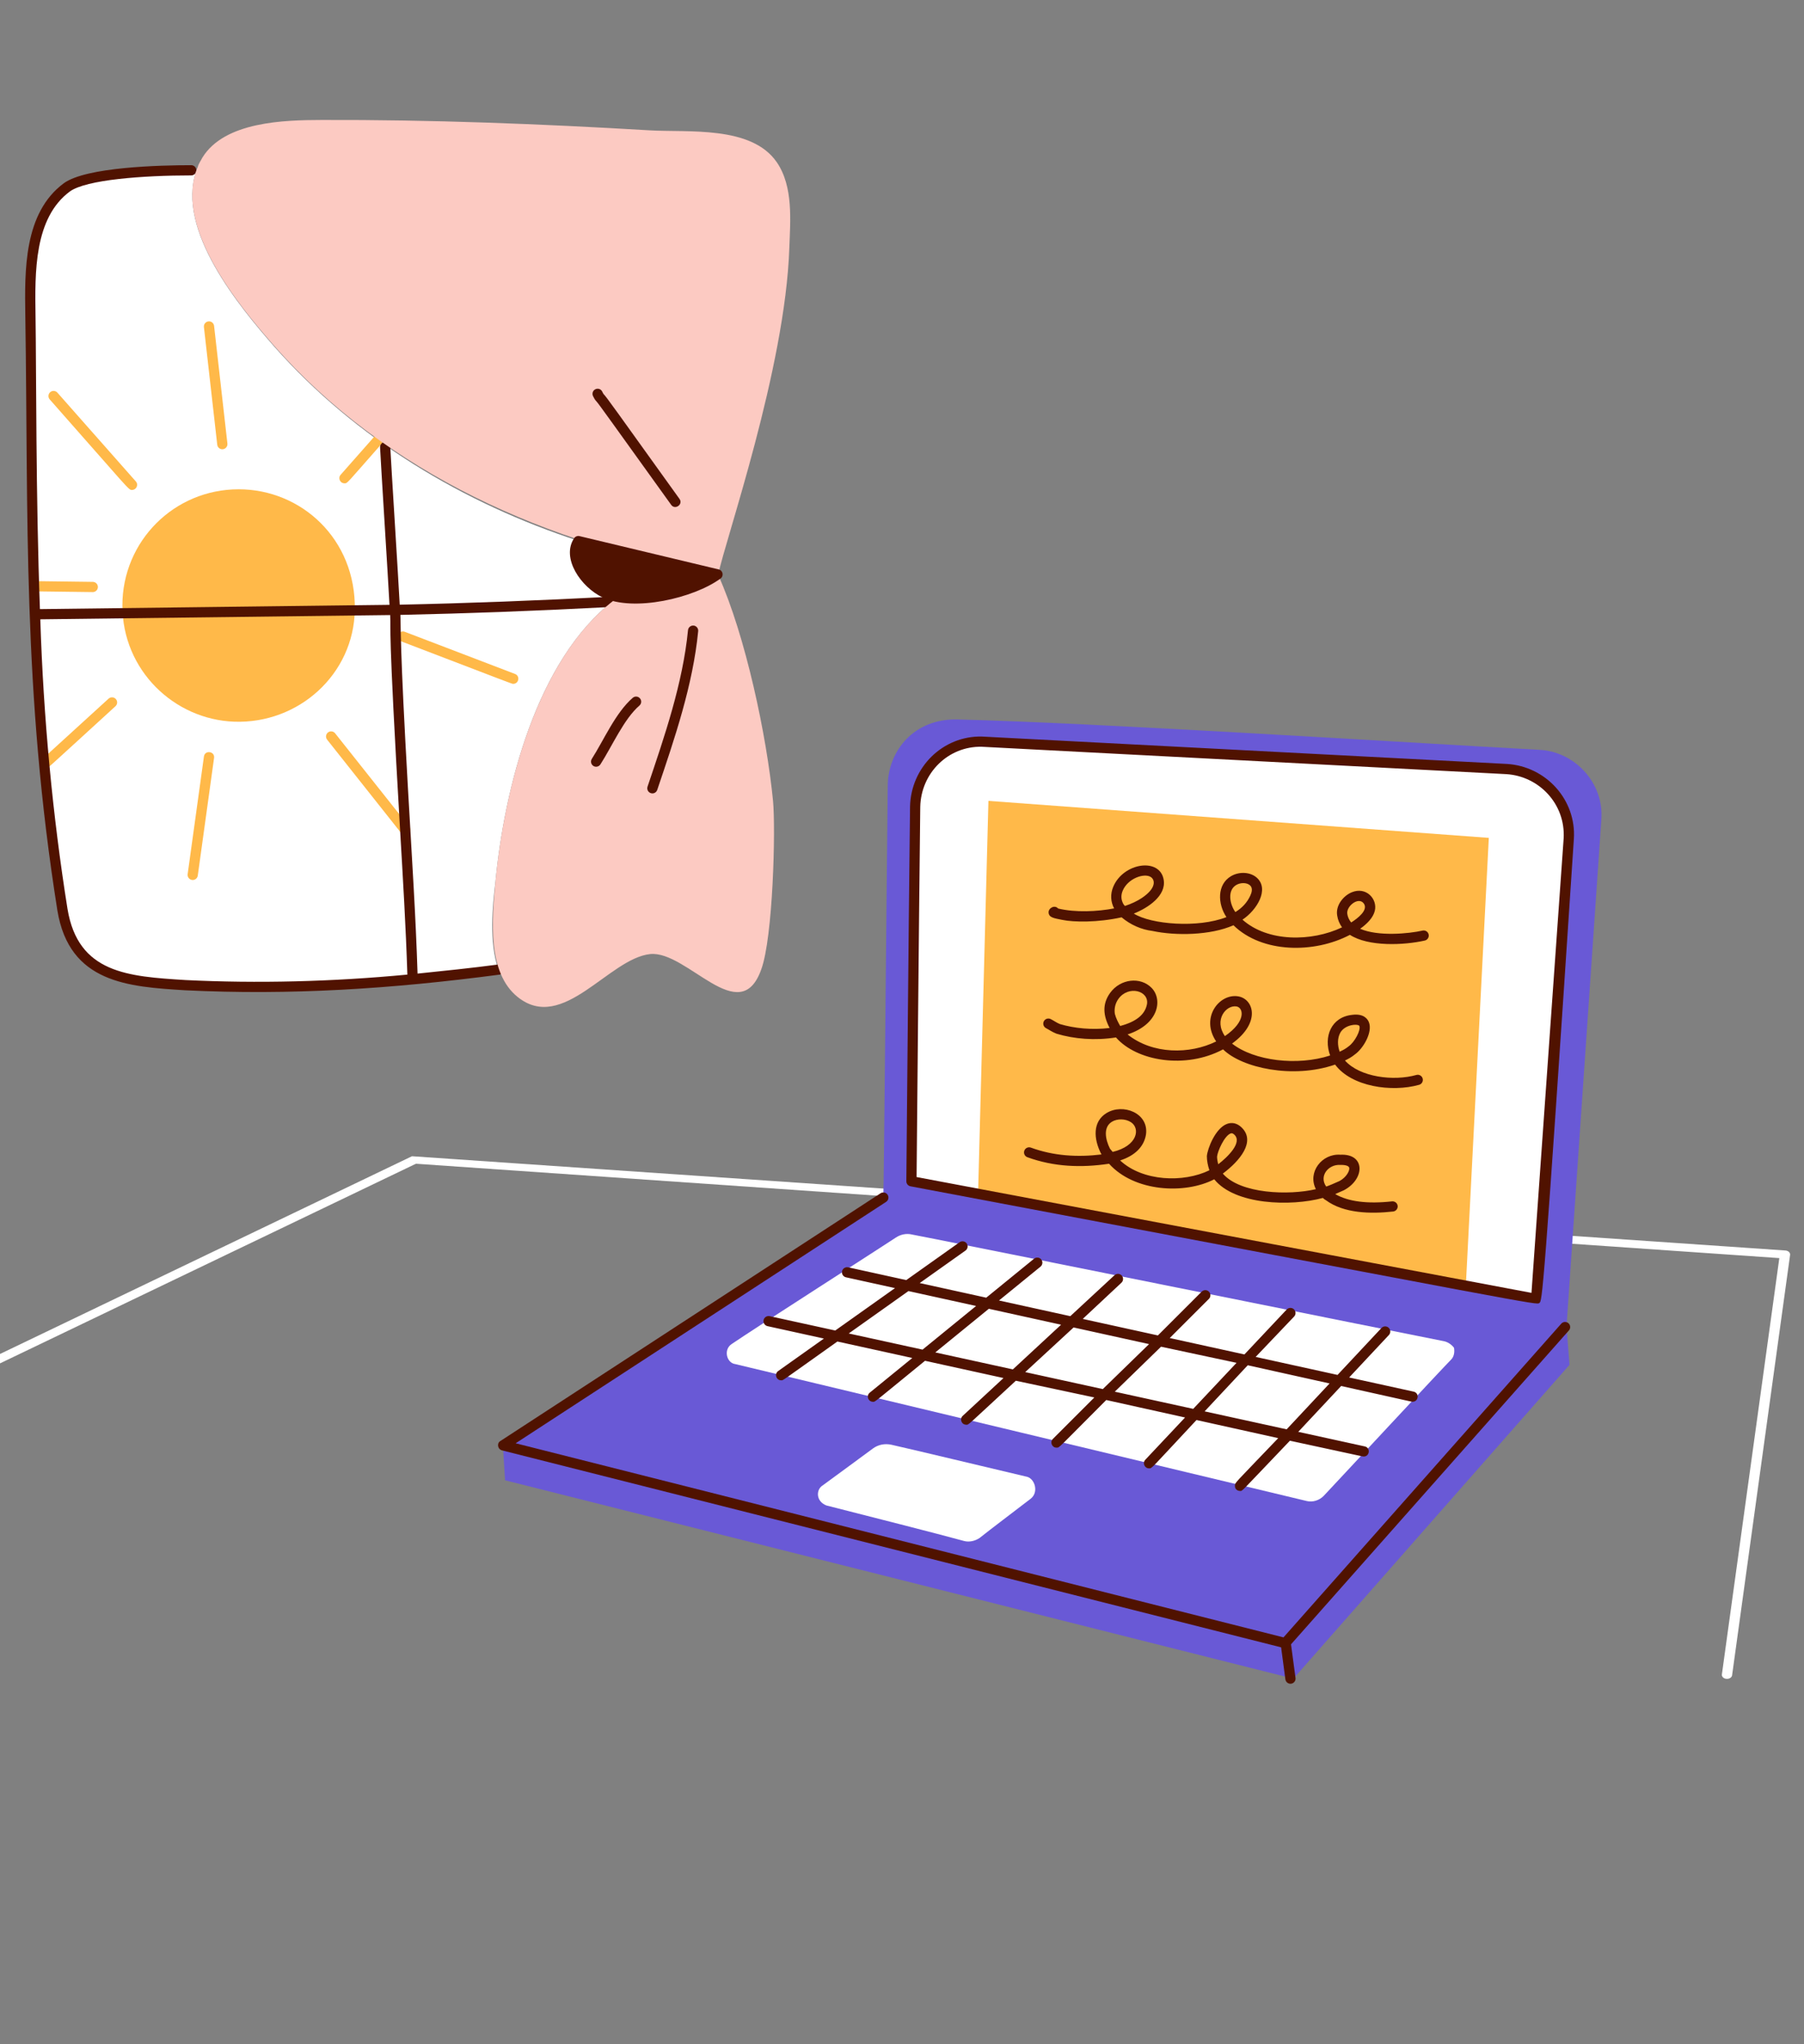 <svg width="390" height="442" viewBox="0 0 390 442" fill="none" xmlns="http://www.w3.org/2000/svg">
<rect x="0" y="0" width="390" height="442" fill="#808080" stroke="none"/>
<path d="M373.352 363C372.689 363 372.178 362.553 372.247 362.045L384.665 272.023L89.917 251.621L-35.307 311.734C-35.831 311.986 -36.513 311.858 -36.834 311.452C-37.156 311.046 -36.994 310.515 -36.473 310.264L89.064 250L385.988 270.379C386.601 270.42 387.06 270.847 386.994 271.33L374.456 362.226C374.396 362.668 373.914 362.998 373.352 362.998V363Z" fill="white"/>
<path d="M332.742 162.121C303.298 160.521 236.753 156.28 206.964 155.56C197.592 155.335 192.071 162.34 191.923 169.642C191.603 197.327 191.123 254.455 190.962 258.935L108.71 312.384L109.19 320.066L279.614 362.953L339.301 295.104L338.66 286.783L346.181 177.328C346.855 169.242 340.344 162.442 332.74 162.126L332.742 162.121Z" fill="#6959D6"/>
<path d="M325.862 166.281L212.408 160.36C204.567 160.201 198.005 166.601 198.005 174.442C197.685 201.327 197.205 255.414 197.205 255.414L332.265 280.858C332.265 280.858 337.226 212.209 339.306 181.643C340.004 172.911 333.109 166.584 325.862 166.281Z" fill="white"/>
<path d="M314.34 291.419C313.86 290.778 313.056 290.16 312.099 289.978C309.044 289.404 199.283 267.255 197.203 266.935C195.923 266.614 194.642 266.935 193.682 267.576C192.268 268.555 162.347 287.72 158.157 290.619C156.347 291.826 157.091 294.706 158.957 294.94C161.518 295.581 279.934 323.904 282.493 324.545C283.773 324.866 285.236 324.406 286.175 323.425C287.976 321.544 311.619 296.06 313.699 293.981C314.34 293.34 314.499 292.381 314.34 291.422V291.419Z" fill="white"/>
<path d="M221.846 319.264C213.685 317.343 198.328 313.646 192.723 312.382C191.284 312.057 189.832 312.368 188.723 313.182C186.14 315.071 181.361 318.623 177.841 321.182C176.444 322.019 176.296 324.565 178.641 325.502C186.803 327.582 202.98 331.69 208.405 333.184C209.528 333.494 210.805 333.184 211.767 332.543C214.167 330.623 219.181 326.853 222.808 324.061C224.66 322.636 223.696 319.569 221.849 319.261L221.846 319.264Z" fill="white"/>
<path d="M213.685 173.163L211.446 258.135L316.901 277.817L321.86 181.163L213.685 173.163Z" fill="#FFB949"/>
<path d="M325.761 165.178L212.268 159.255C203.835 159.074 196.913 165.888 196.739 174.429C196.418 201.314 195.939 255.403 195.939 255.403C195.934 255.938 196.312 256.4 196.838 256.499C332.7 282.129 332.152 282.213 332.778 281.731C333.399 281.251 333.624 281.786 340.247 181.391C340.802 172.971 334.267 165.7 325.761 165.176V165.178ZM331.087 279.541L198.155 254.499C198.219 247.259 198.653 199.27 198.947 174.465C199.097 167.15 204.984 161.306 212.244 161.463L325.633 167.382C332.718 167.815 338.49 173.844 338.037 181.32L331.085 279.536L331.087 279.541Z" fill="#501200"/>
<path d="M337.56 286.16L277.474 354.031L111.475 312.061L191.567 259.861C192.078 259.527 192.224 258.844 191.89 258.332C191.556 257.821 190.873 257.677 190.361 258.009L108.109 311.617C107.384 312.09 107.554 313.414 108.65 313.626L276.96 356.182L277.881 363.094C277.961 363.693 278.509 364.124 279.123 364.045C279.729 363.963 280.153 363.408 280.071 362.803C280.071 362.803 279.103 355.554 279.099 355.532L339.129 287.716C339.56 287.283 339.558 286.582 339.125 286.151C338.694 285.722 337.993 285.725 337.562 286.155L337.56 286.16Z" fill="#501200"/>
<path d="M208.984 268.853C208.629 268.358 207.939 268.243 207.442 268.597L195.921 276.778L183.359 274.016C182.767 273.89 182.175 274.261 182.045 274.858C181.914 275.454 182.29 276.044 182.887 276.175L193.484 278.511L180.57 287.68L166.393 284.577C165.797 284.449 165.209 284.827 165.078 285.421C164.948 286.018 165.328 286.606 165.923 286.736L178.12 289.419L168.239 296.436C167.361 297.055 167.799 298.443 168.877 298.443C169.379 298.443 168.466 298.984 181.032 290.06L197.223 293.621L188.02 301.124C187.216 301.776 187.682 303.086 188.717 303.086C189.273 303.086 188.48 303.599 199.974 294.226L216.945 297.957L208.129 306.129C207.389 306.812 207.879 308.045 208.878 308.045C209.495 308.045 208.788 308.527 219.608 298.538L236.583 302.156L227.621 311.117C226.919 311.816 227.427 313.005 228.401 313.005C229.111 313.005 228.497 313.367 239.155 302.708L256.194 306.487L247.598 315.623C246.935 316.331 247.445 317.484 248.404 317.484C249.089 317.484 248.453 317.946 258.663 307.033L276.334 310.951C266.5 321.241 266.981 320.496 266.981 321.338C266.981 321.948 267.477 322.364 268.086 322.364C268.654 322.364 267.826 323.049 278.86 311.508C295.493 315.097 294.591 314.925 294.812 314.925C296.129 314.925 296.33 313.018 295.044 312.739L280.664 309.59L289.939 299.678C306.014 303.252 305.153 303.082 305.376 303.082C306.689 303.082 306.896 301.183 305.614 300.898L291.669 297.833L300.26 288.653C300.677 288.208 300.655 287.508 300.211 287.09C299.767 286.672 299.068 286.692 298.649 287.139L289.159 297.28L271.457 293.389L279.771 284.659C280.191 284.217 280.175 283.519 279.733 283.097C279.291 282.679 278.593 282.692 278.171 283.136L269.026 292.856L252.882 289.307L261.35 280.84C261.781 280.409 261.781 279.709 261.35 279.278C260.919 278.847 260.219 278.847 259.788 279.278L250.32 288.743L234.075 285.172L242.442 277.344C242.888 276.926 242.91 276.228 242.495 275.781C242.077 275.337 241.376 275.313 240.932 275.731L231.385 284.579L215.968 281.189L224.945 273.87C225.418 273.483 225.487 272.787 225.098 272.314C224.711 271.843 224.015 271.773 223.542 272.162L213.212 280.582L198.829 277.419L208.724 270.393C209.221 270.038 209.334 269.348 208.978 268.851L208.984 268.853ZM221.639 296.673L232.094 287.022L248.411 290.617L238.413 300.346L221.639 296.673ZM278.157 309.044L260.422 305.161L269.748 295.194L287.437 299.126L278.157 309.044ZM257.958 304.622L241.001 300.909L250.999 291.181L267.322 294.668L257.958 304.62V304.622ZM229.394 286.425L218.969 296.087L202.2 292.416L213.771 282.982L229.394 286.425ZM211.018 282.376L199.442 291.813L183.485 288.319L196.394 279.152L211.018 282.374V282.376Z" fill="#501200"/>
<path d="M307.535 201.21C304.556 201.886 297.928 202.518 294.045 200.816C295.493 199.786 296.856 198.452 297.219 196.918C297.82 194.372 295.342 191.638 292.222 192.931C290.379 193.7 288.701 195.804 289.084 197.963C289.212 198.86 289.579 199.738 290.129 200.509C283.561 203.636 274.084 203.729 268.604 198.847C271.72 196.785 274.451 192.284 271.728 189.797C270.341 188.533 267.934 188.381 266.128 189.446C263.101 191.232 263.202 195.413 265.14 198.297C258.935 200.719 248.824 199.873 245.113 197.532C248.278 196.262 252.104 193.663 251.582 190.277C250.82 185.322 242.826 186.507 240.658 191.76C240.017 193.316 240.09 194.953 240.857 196.414C237.193 197.108 232.541 197.34 228.759 196.438C228.015 195.583 226.673 196.323 226.693 197.263C226.715 198.445 227.986 198.542 229.63 198.889C232.101 199.409 237.323 199.486 242.472 198.339C244.415 199.97 246.736 200.991 249.138 201.287C254.106 202.352 261.653 202.27 266.659 200.058C272.864 206.138 284.149 206.184 291.833 202.129C295.862 204.741 303.561 204.377 308.021 203.364C308.616 203.227 308.989 202.637 308.854 202.041C308.719 201.446 308.129 201.077 307.533 201.207L307.535 201.21ZM242.705 192.604C243.812 189.919 247.346 188.717 248.773 189.618C249.737 190.228 250.026 192.043 246.839 194.166C245.827 194.84 244.629 195.406 243.193 195.886C243.1 195.766 243.005 195.649 242.895 195.53C242.351 194.597 242.287 193.612 242.705 192.602V192.604ZM267.253 191.351C268.175 190.805 269.536 190.787 270.241 191.43C270.88 192.014 270.623 192.962 270.292 193.665C269.618 195.126 268.537 196.312 267.07 197.205C265.821 195.468 265.311 192.496 267.253 191.351ZM294.858 195.38C295.806 196.805 293.543 198.542 292.107 199.457C291.663 198.916 291.36 198.268 291.267 197.616C290.978 195.974 293.711 193.758 294.861 195.382L294.858 195.38Z" fill="#501200"/>
<path d="M306.2 232.428C301.296 233.811 293.992 232.921 290.763 229.301C291.513 228.945 292.242 228.538 292.887 227.999C294.671 226.764 296.786 223.219 295.944 221.042C295.656 220.297 294.794 219.099 292.299 219.431C287.795 219.913 286.074 224.152 287.557 228.214C280.476 230.521 271.13 229.396 266.349 225.639C272.652 221.097 271.043 215.964 267.649 215.424C263.609 214.779 259.448 220.014 262.92 225.177C257.222 227.999 249.178 228.001 243.765 223.663C250.603 221.416 251.348 216.067 248.977 213.616C246.566 211.126 242.212 211.608 239.991 214.686C238.236 217.119 238.501 219.61 239.887 222.271C236.11 222.724 232.285 222.357 229.135 221.422C228.45 221.148 227.834 220.688 227.14 220.339C226.594 220.067 225.931 220.288 225.657 220.832C225.383 221.378 225.604 222.041 226.15 222.315C226.768 222.624 227.378 223.102 228.408 223.506C232.243 224.653 236.738 225.027 241.255 224.311C245.73 229.436 256.276 231.241 264.413 226.89C268.458 230.905 279.525 233.336 288.631 230.18C292.171 234.965 300.854 236.223 306.795 234.554C307.383 234.388 307.725 233.778 307.559 233.19C307.394 232.603 306.781 232.26 306.196 232.426L306.2 232.428ZM241.785 215.979C243.958 212.965 248.448 214.209 247.964 217.122C247.538 219.367 245.64 220.912 242.174 221.833C241.754 221.137 241.259 220.156 241.018 219.228C240.831 218.098 241.111 216.916 241.785 215.979ZM267.302 217.606C268.798 217.846 269.525 220.779 264.809 224.023C262.369 220.514 265.065 217.259 267.302 217.606ZM289.703 223.38C290.726 221.418 293.685 221.329 293.882 221.84C294.222 222.722 292.874 225.318 291.55 226.242C290.975 226.72 290.317 227.075 289.614 227.4C289.117 225.997 289.135 224.474 289.705 223.382L289.703 223.38Z" fill="#501200"/>
<path d="M300.936 259.757C295.667 260.342 291.49 259.823 288.644 258.181C289.011 258.026 290.531 257.352 290.531 257.352C295.093 254.952 295.223 249.414 289.775 249.67C285.786 249.374 282.608 253.454 284.476 257.118C278.63 258.493 268.144 258.155 264.356 253.752C267.974 251.049 271.607 246.786 268.369 243.728C267.441 242.855 266.332 242.598 265.246 243.012C262.749 243.96 261.054 248.307 260.906 249.973C260.906 250.917 261.098 251.98 261.454 253.034C255.843 255.77 247.041 255.458 242.154 250.908C245.345 249.88 247.306 247.947 247.741 245.332C248.426 240.669 242.753 238.47 239.191 240.678C236.189 242.534 236.402 246.227 238.046 249.467C238.077 249.516 238.112 249.562 238.147 249.611C232.936 250.247 227.814 249.938 222.861 248.134C222.286 247.927 221.654 248.221 221.444 248.795C221.237 249.368 221.53 250.002 222.105 250.212C227.836 252.298 233.732 252.528 239.763 251.62C245.224 257.708 256.121 258.287 262.504 254.983C266.953 260.526 279.028 260.908 285.983 259.014C286.213 259.229 286.44 259.414 286.637 259.503C290.54 262.387 296.374 262.484 301.179 261.951C301.784 261.883 302.222 261.337 302.156 260.731C302.089 260.124 301.539 259.699 300.936 259.755V259.757ZM240.355 242.556C241.538 241.825 243.323 241.869 244.506 242.645C246.534 243.98 245.98 247.757 240.543 249.065C240.49 248.999 240.028 248.45 239.957 248.36C238.959 246.364 238.459 243.732 240.355 242.559V242.556ZM266.029 245.078C266.25 244.996 266.473 244.981 266.853 245.337C268.663 247.049 265.319 250.227 263.368 251.735C263.204 251.125 263.114 250.546 263.112 250.075C263.213 248.946 264.692 245.586 266.029 245.078ZM289.731 251.878C290.832 251.843 291.574 252.07 291.683 252.477C291.846 253.096 291.059 254.577 289.579 255.359C288.385 255.883 287.543 256.276 286.708 256.555C285.079 254.265 287.205 251.712 289.729 251.878H289.731Z" fill="#501200"/>
<path d="M124.554 118.595C125.146 116.816 125.195 117.472 125.195 116.995C100.233 108.853 76.915 94.913 59.266 74.91C51.77 66.32 38.026 49.807 42.423 36.969C35.743 37 18.816 37.349 14.458 40.505C5.176 47.387 6.617 61.787 6.617 72.03C6.997 119.075 6.73 154.136 13.499 196.688C15.899 211.249 27.261 212.209 40.063 213.009C62.95 214.131 84.535 212.704 107.753 209.647C105.674 203.727 106.474 195.885 107.112 190.604C109.033 170.601 115.913 142.757 132.715 129.795L132.877 128.995C127.347 127.616 123.917 122.434 124.556 118.593L124.554 118.595Z" fill="white"/>
<path d="M51.581 105.793C37.658 105.793 26.458 116.996 26.458 130.917C26.458 144.97 37.705 155.576 50.622 156.04C64.543 156.541 76.466 145.805 76.707 131.876C76.972 116.501 65.091 105.791 51.584 105.791L51.581 105.793Z" fill="#FFB949"/>
<path d="M48.061 97.136C47.506 97.136 47.029 96.721 46.965 96.155L44.085 70.711C44.017 70.106 44.452 69.558 45.06 69.489C45.661 69.414 46.213 69.856 46.282 70.462L49.162 95.905C49.234 96.56 48.724 97.134 48.061 97.134V97.136Z" fill="#FFB949"/>
<path d="M28.54 105.937C27.765 105.937 28.224 106.144 10.75 86.361C10.345 85.903 10.389 85.205 10.847 84.8C11.304 84.396 12.003 84.438 12.407 84.895L29.369 104.098C30.003 104.816 29.479 105.934 28.54 105.934V105.937Z" fill="#FFB949"/>
<path d="M20.058 128.021L7.561 127.86C6.951 127.853 6.462 127.352 6.469 126.742C6.478 126.132 6.951 125.588 7.587 125.65L20.069 125.811C20.679 125.818 21.168 126.319 21.161 126.929C21.152 127.535 20.659 128.021 20.056 128.021H20.058Z" fill="#FFB949"/>
<path d="M74.466 104.498C73.523 104.498 73.008 103.375 73.638 102.661L80.838 94.5C81.242 94.04 81.941 93.996 82.398 94.402C82.855 94.807 82.9 95.505 82.495 95.963C74.716 104.781 75.162 104.498 74.464 104.498H74.466Z" fill="#FFB949"/>
<path d="M9.658 166.265C8.655 166.265 8.168 165.023 8.913 164.343L23.475 151.06C23.928 150.649 24.626 150.683 25.035 151.133C25.446 151.584 25.415 152.283 24.964 152.696C9.063 167.213 10.27 166.267 9.658 166.267V166.265Z" fill="#FFB949"/>
<path d="M41.663 190.27C40.989 190.27 40.474 189.675 40.567 189.014L44.087 163.571C44.289 162.116 46.477 162.428 46.278 163.873L42.757 189.317C42.68 189.87 42.207 190.272 41.663 190.272V190.27Z" fill="#FFB949"/>
<path d="M86.645 180.022L70.72 159.927C70.34 159.447 70.422 158.753 70.899 158.373C71.379 157.993 72.073 158.075 72.451 158.554L88.369 178.623C89.324 179.582 87.983 181.368 86.643 180.022H86.645Z" fill="#FFB949"/>
<path d="M110.951 147.862C110.633 147.862 110.894 147.918 86.712 138.667C86.142 138.448 85.857 137.809 86.075 137.239C86.294 136.669 86.933 136.386 87.503 136.603L111.347 145.723C112.487 146.161 112.173 147.86 110.951 147.86V147.862Z" fill="#FFB949"/>
<path d="M133.497 130.059C133.466 129.449 132.936 128.989 132.335 129.013C116.33 129.855 100.882 130.439 86.413 130.744C86.157 125.637 84.524 99.992 84.371 96.621C84.345 96.011 83.817 95.53 83.218 95.567C82.608 95.596 82.137 96.113 82.164 96.721C82.318 100.1 83.943 125.65 84.203 130.777C83.114 130.788 9.163 131.685 8.632 131.699C7.735 107.733 7.855 79.45 7.682 68.333C7.536 58.892 7.355 47.142 15.105 41.398C18.639 38.839 30.976 37.928 41.343 37.928C41.953 37.928 42.448 37.433 42.448 36.823C42.448 36.213 41.953 35.718 41.343 35.718C34.679 35.718 18.659 36.096 13.799 39.617C5.13 46.046 5.32 58.424 5.474 68.369C6.14 111.614 4.847 149.339 12.407 196.867C14.993 212.551 27.703 213.345 40.008 214.114C62.848 215.234 84.564 213.816 107.897 210.746C108.502 210.666 108.929 210.112 108.847 209.506C108.768 208.903 108.208 208.474 107.607 208.556C101.932 209.303 96.022 209.919 90.27 210.509C89.879 198.142 89.118 186.61 88.215 170.824C86.398 139.093 86.681 135.385 86.557 132.952C101.035 132.644 116.465 132.063 132.452 131.221C133.062 131.188 133.531 130.669 133.497 130.059ZM88.067 210.726C71.819 212.271 55.692 212.669 40.132 211.906C27.658 211.126 16.889 210.454 14.591 196.513C11.368 176.263 9.393 155.209 8.712 133.909L84.347 132.987C84.564 137.126 83.79 133.091 86.489 179.366C87.092 189.698 87.742 200.374 88.067 210.726Z" fill="#501200"/>
<path d="M167.918 35.062C162.431 27.093 148.716 28.675 140.395 28.18C116.869 26.781 93.028 25.859 69.505 25.939C61.505 25.965 48.541 26.259 43.74 34.1C43.42 34.741 42.941 35.38 42.781 36.021C37.34 48.823 51.553 65.971 59.104 74.585C83.498 102.423 118.66 117.899 155.279 124.193C156.733 116.927 169.761 79.768 170.641 53.623C170.835 47.864 171.571 40.364 167.92 35.062H167.918Z" fill="#FCCAC2"/>
<path d="M167.118 173.162C165.766 159.213 161.198 137.477 155.277 124.354L140.581 125.201C117.99 134.6 109.307 167.73 107.11 190.604C106.35 198.964 105.346 210.295 111.91 215.568C121.692 223.427 131.592 207.247 140.554 206.286C148.554 205.486 159.916 222.609 164.557 209.647C167.118 202.765 167.706 179.233 167.118 173.162Z" fill="#FCCAC2"/>
<path d="M155.374 123.119L125.289 115.919C124.839 115.811 124.368 115.997 124.114 116.381C121.274 120.642 125.557 126.947 130.302 129.184C137.031 132.355 149.984 129.33 155.772 125.086C156.53 124.529 156.289 123.338 155.376 123.119H155.374Z" fill="#501200"/>
<path d="M145.1 109.158C132.541 91.706 129.394 87.233 128.894 86.731C128.609 86.446 128.415 86.059 128.209 85.651C127.935 85.105 128.156 84.437 128.702 84.165C129.25 83.889 129.911 84.11 130.183 84.656C130.266 84.824 130.41 85.109 130.472 85.189C131.131 85.843 132.947 88.451 146.895 107.87C147.756 109.07 145.935 110.321 145.1 109.161V109.158Z" fill="#501200"/>
<path d="M141.036 171.547C140.28 171.547 139.747 170.805 139.988 170.089C143.657 159.229 147.622 147.723 148.738 136.251C148.797 135.646 149.334 135.21 149.944 135.259C150.552 135.319 150.996 135.858 150.937 136.466C149.803 148.121 145.836 159.704 142.081 170.798C141.924 171.258 141.495 171.549 141.034 171.549L141.036 171.547Z" fill="#501200"/>
<path d="M128.872 165.786C128.01 165.786 127.469 164.824 127.942 164.084C130.529 160.04 133.069 154.097 136.79 150.881C137.252 150.481 137.948 150.532 138.348 150.996C138.746 151.458 138.695 152.154 138.234 152.554C134.892 155.441 132.366 161.271 129.8 165.275C129.59 165.604 129.232 165.783 128.868 165.783L128.872 165.786Z" fill="#501200"/>
</svg>
